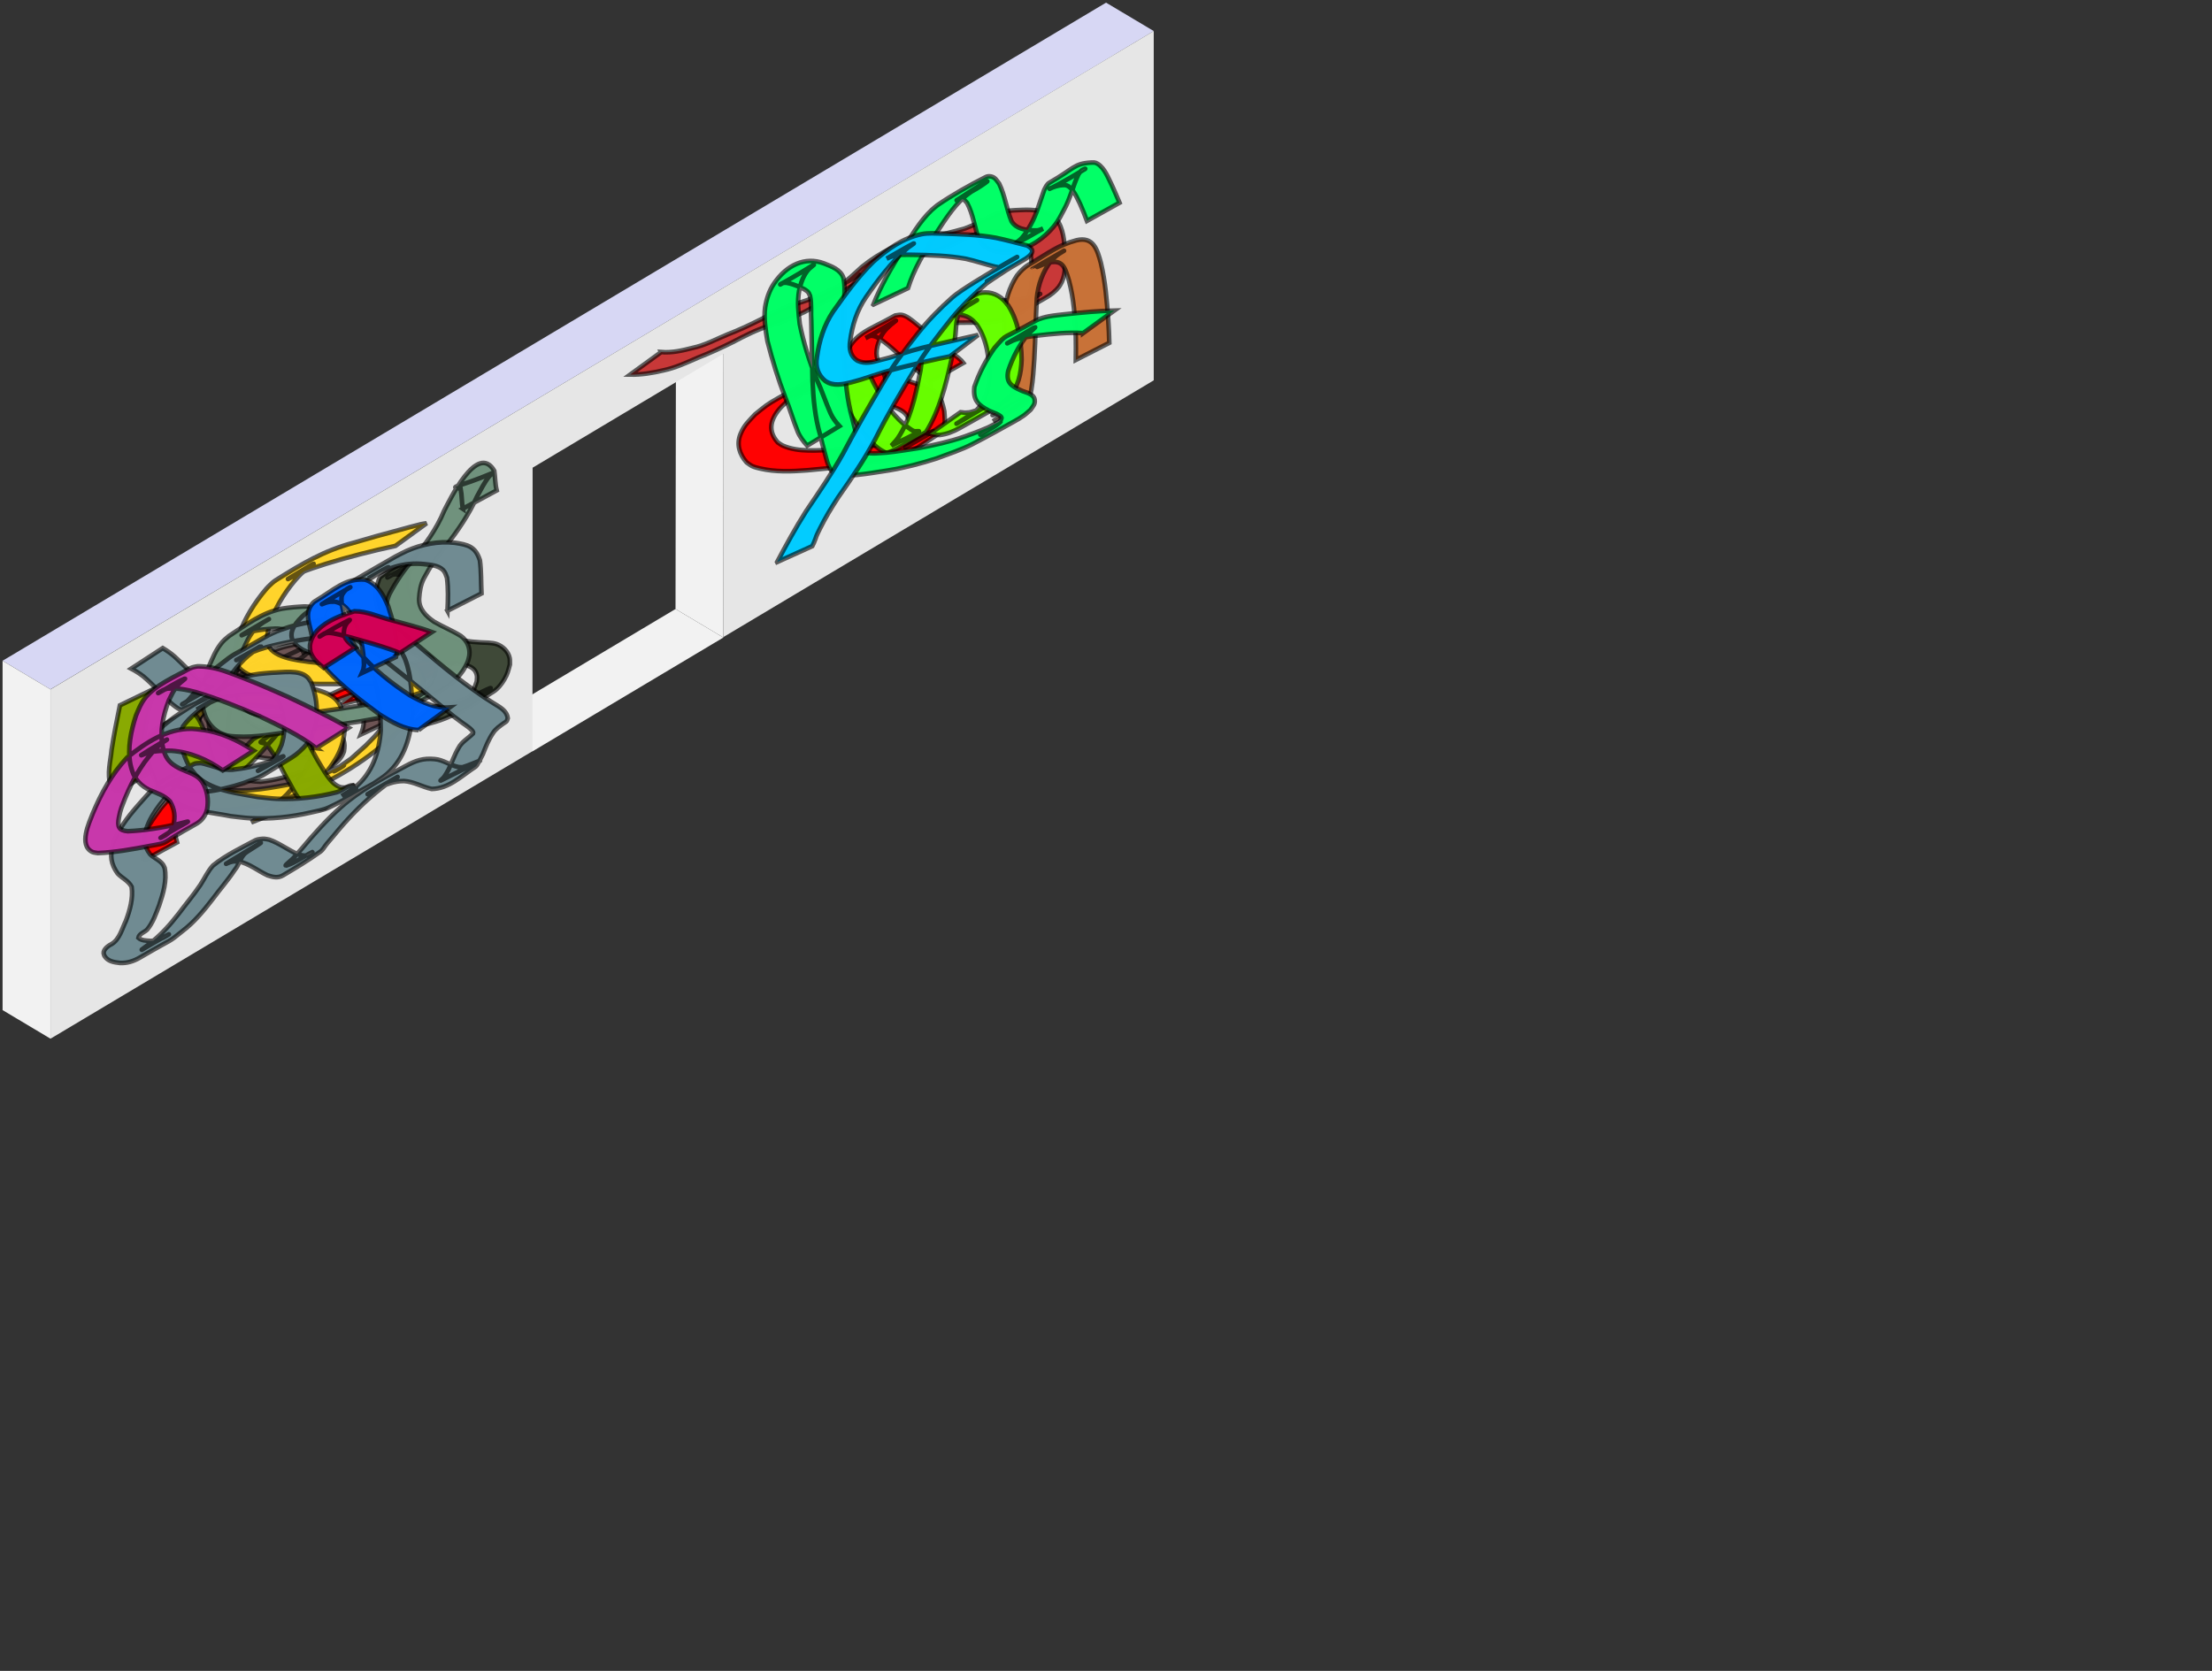 <?xml version="1.0" encoding="UTF-8" standalone="no"?>
<!-- Generator: Adobe Illustrator 16.0.0, SVG Export Plug-In . SVG Version: 6.00 Build 0)  -->

<svg
   xmlns:dc="http://purl.org/dc/elements/1.1/"
   xmlns:cc="http://creativecommons.org/ns#"
   xmlns:rdf="http://www.w3.org/1999/02/22-rdf-syntax-ns#"
   xmlns:svg="http://www.w3.org/2000/svg"
   xmlns="http://www.w3.org/2000/svg"
   xmlns:sodipodi="http://sodipodi.sourceforge.net/DTD/sodipodi-0.dtd"
   xmlns:inkscape="http://www.inkscape.org/namespaces/inkscape"
   version="1.1"
   id="svg2"
   sodipodi:docname="graphicsTop.svg"
   inkscape:version="0.92.2 (5c3e80d, 2017-08-06)"
   x="0px"
   y="0px"
   width="430.543px"
   height="325.295px"
   viewBox="0 0 430.543 325.295"
   enable-background="new 0 0 430.543 325.295"
   xml:space="preserve"><rect x="0" y="0" width="430.543" height="325.295" fill="#333333" stroke="none"/><defs
     id="defs34429"><inkscape:perspective
       id="perspective2985"
       inkscape:vp_z="744.09448 : 526.18109 : 1"
       inkscape:vp_y="0 : 1000 : 0"
       inkscape:vp_x="0 : 526.18109 : 1"
       sodipodi:type="inkscape:persp3d"
       inkscape:persp3d-origin="372.04724 : 350.78739 : 1" /></defs><sodipodi:namedview
     units="mm"
     fit-margin-left="0"
     fit-margin-top="0"
     showguides="true"
     showgrid="false"
     inkscape:cy="217.82587"
     inkscape:cx="67.969432"
     inkscape:zoom="1.979899"
     borderopacity="1.0"
     bordercolor="#666666"
     pagecolor="#ffffff"
     id="base"
     inkscape:pageshadow="2"
     inkscape:pageopacity="0.0"
     fit-margin-bottom="0"
     fit-margin-right="0"
     inkscape:guide-bbox="true"
     inkscape:window-maximized="0"
     inkscape:window-y="0"
     inkscape:window-x="0"
     inkscape:window-height="699"
     inkscape:window-width="1358"
     inkscape:object-nodes="true"
     inkscape:current-layer="layer1"
     inkscape:document-units="mm" /><g
     id="layer1"
     transform="translate(-53.643,-569.625)"
     inkscape:label="Layer 1"
     inkscape:groupmode="layer"><path
       id="path3910"
       sodipodi:nodetypes="cccccc"
       inkscape:connector-curvature="0"
       d="m 268.925,570.139 -214.781,128.125 9.313,5.563 205.469,-122.594 9.281,-5.563 z"
       style="fill:#d7d7f4" /><path
       id="path3918"
       inkscape:connector-curvature="0"
       d="m 54.145,698.276 v 68 l 9.312,5.555 v -68 z"
       style="fill:#f2f2f2" /><path
       id="path5998"
       inkscape:connector-curvature="0"
       d="m 54.21,764.597 9.312,5.556 -0.032,-11.063 -9.25,-5.531 z"
       style="fill:none" /><path
       id="path6000"
       inkscape:connector-curvature="0"
       d="m 54.179,753.534 9.312,5.556 -0.031,-11.063 -9.25,-5.531 z"
       style="fill:none" /><path
       id="path6002"
       inkscape:connector-curvature="0"
       d="m 54.209,742.496 9.311,5.556 -0.031,-11.063 -9.25,-5.531 z"
       style="fill:none" /><path
       id="path6004"
       inkscape:connector-curvature="0"
       d="m 54.239,731.458 9.311,5.557 -0.031,-11.063 -9.25,-5.531 z"
       style="fill:none" /><path
       id="path6006"
       inkscape:connector-curvature="0"
       d="m 54.207,720.396 9.312,5.556 -0.031,-11.063 -9.25,-5.531 z"
       style="fill:none" /><path
       id="path6008"
       inkscape:connector-curvature="0"
       d="m 54.176,709.333 9.312,5.556 -0.031,-11.063 -9.25,-5.531 z"
       style="fill:none" /><path
       id="path6042"
       sodipodi:nodetypes="ccccc"
       inkscape:connector-curvature="0"
       d="m 185.214,632.973 -0.089,55.214 9.312,5.556 0.031,-55.25 z"
       style="fill:#f2f2f2" /><path
       id="path6059"
       inkscape:connector-curvature="0"
       d="m 185.125,688.188 9.312,5.556 -37.155,22.163 -9.25,-5.594 z"
       style="fill:#f2f2f2" /><path
       id="path6053"
       sodipodi:nodetypes="ccccccccc"
       inkscape:connector-curvature="0"
       d="M 278.206,575.67 63.469,703.844 v 68 l 93.812,-55.969 0.03,-55.194 37.156,-22.188 -0.03,55.163 83.769,-49.986 z"
       style="fill:#e6e6e6" /><path
       style="opacity:0.99;fill:#ff0000;fill-opacity:1;stroke:#000000;stroke-width:0.9;stroke-miterlimit:4;stroke-dasharray:none;stroke-opacity:0.612;paint-order:normal"
       id="path34990"
       d="m 81.568,737.18 c -0.172,-1.128 -0.436,-2.286 -0.23,-3.434 0.473,-2.644 2.158,-4.733 3.674,-6.85 4.818,-5.79 10.978,-10.14 17.47,-13.861 10.652,-6.105 8.673,-5.006 17.492,-9.093 4.956,-2.113 10.007,-4.01 15.191,-5.485 2.14,-0.609 4.246,-1.092 6.452,-1.331 0.192,0.043 0.467,-0.036 0.576,0.127 0.508,0.757 0.09,1.16 -0.508,1.509 -5.274,3.08 -5.712,3.673 -9.974,4.864 -2.793,0.995 -5.68,1.645 -8.551,2.357 -1.036,0.21 -2.047,0.491 -3.061,0.782 0,0 5.856,-4.5 5.856,-4.5 v 0 c 0.986,-0.26 1.983,-0.468 2.979,-0.683 2.839,-0.622 5.654,-1.334 8.399,-2.299 0.52,-0.169 1.045,-0.323 1.559,-0.506 0.424,-0.152 1.633,-0.746 1.256,-0.499 -1.722,1.13 -3.539,2.106 -5.309,3.159 0.213,-0.095 0.406,-0.297 0.639,-0.286 0.139,0.006 1.037,0.557 0.315,0.275 -1.932,0.078 -3.769,0.421 -5.65,0.903 -4.967,1.273 -9.78,3.064 -14.5,5.056 -2.092,0.972 -4.177,1.959 -6.276,2.917 -0.568,0.26 -1.181,0.428 -1.724,0.737 -6.177,3.511 -12.002,7.665 -16.525,13.208 -1.35,1.901 -2.958,3.885 -3.395,6.262 -0.194,1.056 0.1,2.104 0.383,3.107 0,0 -6.539,3.564 -6.539,3.564 z"
       inkscape:connector-curvature="0" /><path
       style="opacity:0.99;fill:#ff0000;fill-opacity:1;stroke:#000000;stroke-width:0.9;stroke-miterlimit:4;stroke-dasharray:none;stroke-opacity:0.612;paint-order:normal"
       id="path34992"
       d="m 234.618,643.995 c -0.076,-0.119 -0.137,-0.249 -0.229,-0.356 -0.623,-0.726 -1.479,-1.289 -2.216,-1.883 -1.315,-1.059 -1.274,-1.049 -2.59,-2.207 -1.331,-1.21 -2.622,-2.489 -4.093,-3.536 -0.608,-0.432 -1.496,-1.093 -2.342,-1.012 -0.372,0.036 -0.687,0.298 -1.03,0.447 9.509,-5.362 5.056,-3.296 3.506,-1.14 -0.604,0.839 -0.916,1.74 -1.203,2.719 -0.498,2.093 0.043,3.2 1.632,4.562 2.206,1.66 4.879,2.402 7.472,3.214 2.805,1.04 3.298,2.07 3.905,4.881 0.067,1.072 0.286,2.279 -0.193,3.304 -0.157,0.336 -0.331,0.705 -0.641,0.908 -6.305,4.137 -4.942,3.566 -9.041,4.856 -5.517,1.319 -11.152,1.928 -16.791,2.427 -3.046,0.235 -6.169,0.364 -9.169,-0.339 -0.506,-0.119 -1.02,-0.234 -1.493,-0.448 -0.416,-0.188 -0.764,-0.499 -1.146,-0.748 -1.384,-1.57 -2.011,-3.52 -1.165,-5.551 0.735,-1.766 1.537,-2.392 2.811,-3.79 2.049,-1.626 2.175,-1.857 4.513,-3.163 2.769,-1.547 5.532,-3.111 8.37,-4.527 1.967,-0.981 4.88,-1.623 7.05,-2.085 3.109,-0.382 4.422,-0.626 5.395,2.62 0.137,1.284 0.12,0.646 0.057,1.914 0,0 -6.546,3.264 -6.546,3.264 v 0 c 0.143,-1.114 0.123,-0.555 0.062,-1.676 -0.131,-0.49 -0.207,-1 -0.535,-1.414 -0.91,-1.145 -2.81,-0.575 -3.984,-0.494 -1.956,0.418 -2.263,0.428 -4.258,1.112 -0.848,0.29 -2.973,1.724 -2.513,0.955 0.655,-1.095 2.23,-1.271 3.199,-2.101 1.355,-1.161 -5.816,3.652 -4.467,2.949 -0.551,0.553 -1.158,1.054 -1.652,1.658 -1.768,2.164 -2.171,4.277 -0.275,6.434 0.328,0.208 0.63,0.463 0.983,0.623 3.01,1.361 7.014,0.907 10.195,0.791 5.696,-0.447 11.401,-1.111 16.899,-2.739 3.102,-1.271 3.738,-1.638 -3.205,2.287 -0.283,0.16 0.556,-0.363 0.751,-0.624 0.629,-0.839 0.436,-2.026 0.394,-2.98 -0.49,-2.488 -1,-3.37 -3.466,-4.259 -2.662,-0.898 -5.389,-1.748 -7.686,-3.424 -1.727,-1.54 -2.551,-2.898 -2.049,-5.263 1.469,-5.655 4.366,-5.904 10.026,-9.105 0.419,-0.042 0.84,-0.184 1.258,-0.126 0.844,0.117 1.743,0.84 2.365,1.321 1.432,1.107 2.703,2.395 4.081,3.565 1.6,1.318 1.071,0.927 2.686,2.092 0.854,0.616 1.796,1.182 2.534,1.945 0.128,0.133 0.231,0.288 0.347,0.432 0,0 -6.515,3.709 -6.515,3.709 z"
       inkscape:connector-curvature="0" /><path
       style="opacity:0.99;fill:#c83737;fill-opacity:1;stroke:#000000;stroke-width:0.9;stroke-miterlimit:4;stroke-dasharray:none;stroke-opacity:0.612;paint-order:normal"
       id="path34994"
       d="m 182.34,638.171 c 2.074,0.174 4.116,-0.298 6.112,-0.813 2.412,-0.502 4.562,-1.698 6.817,-2.63 2.267,-0.867 4.467,-1.898 6.629,-2.999 2.287,-1.231 4.616,-2.376 7.116,-3.098 2.326,-0.678 4.547,-1.662 6.729,-2.704 0.408,-0.213 0.816,-0.424 1.223,-0.638 1.501,-0.788 1.175,-0.611 2.646,-1.447 0.42,-0.239 1.678,-0.96 1.259,-0.72 -5.391,3.09 -6.608,3.9 -3.939,2.182 1.66,-1.027 3.025,-2.412 4.462,-3.71 3.636,-2.909 7.611,-4.944 12.11,-5.709 2.682,-0.32 5.312,-1.047 7.913,-1.766 2.031,-0.727 3.945,-1.743 5.871,-2.706 1.672,-0.823 3.574,-0.853 5.4,-0.923 1.718,-0.075 4.229,0.088 5.727,1.019 0.308,0.191 0.546,0.476 0.819,0.714 1.412,1.916 1.57,4.321 1.694,6.619 0.04,1.889 0.183,3.924 -0.627,5.696 -0.153,0.334 -0.372,0.633 -0.558,0.949 -0.703,0.875 -1.582,1.555 -2.558,2.1 -4.255,2.374 -5.619,3.783 -9.378,4.502 -2.069,0.33 -4.167,0.325 -6.256,0.34 -1.193,-0.054 -2.769,0.301 -3.724,-0.644 -0.166,-0.165 -0.277,-0.377 -0.415,-0.566 -0.081,-0.214 -0.162,-0.428 -0.243,-0.642 0,0 6.489,-3.578 6.489,-3.578 v 0 c 0.041,0.144 0.081,0.288 0.121,0.432 0.093,0.112 0.164,0.246 0.278,0.337 0.81,0.645 2.44,0.259 3.385,0.375 2.053,-0.012 4.12,-0.043 6.141,-0.447 3.136,-0.801 4.608,-2.25 -3.174,2.496 -0.306,0.186 0.636,-0.33 0.943,-0.513 0.949,-0.564 0.889,-0.573 1.732,-1.285 0.209,-0.267 0.452,-0.509 0.626,-0.8 0.974,-1.626 0.814,-3.626 0.781,-5.432 -0.098,-2.088 -0.129,-4.333 -1.436,-6.074 -0.229,-0.178 -0.433,-0.393 -0.686,-0.535 -1.653,-0.931 -3.707,-0.835 -5.525,-0.768 -1.821,0.133 -3.65,0.302 -5.282,1.2 -1.907,0.914 -3.788,1.916 -5.832,2.497 -2.644,0.688 -5.291,1.405 -8.003,1.769 -1.077,0.232 -2.133,0.485 -3.166,0.876 -0.319,0.121 -1.233,0.578 -0.943,0.398 1.114,-0.693 7.862,-4.593 4.567,-2.687 -1.53,1.266 -2.841,2.785 -4.544,3.844 -4.297,2.905 -8.932,5.315 -13.523,7.722 -2.223,1.033 -4.484,1.987 -6.845,2.664 -2.438,0.792 -4.719,1.948 -6.981,3.146 -2.198,1.089 -4.425,2.115 -6.712,3.004 -2.241,0.97 -4.453,2.017 -6.861,2.52 -2.105,0.497 -4.237,0.851 -6.408,0.812 0,0 6.029,-4.38 6.029,-4.38 z"
       inkscape:connector-curvature="0" /><path
       style="opacity:0.99;fill:#6c5353;fill-opacity:1;stroke:#000000;stroke-width:0.9;stroke-miterlimit:4;stroke-dasharray:none;stroke-opacity:0.612;paint-order:normal"
       id="path34996"
       d="m 112.094,697.877 c -3.285,1.486 -6.564,2.966 -9.8,4.558 -5.145,2.766 1.69,-1.082 2.581,-1.538 0.419,-0.215 -0.789,0.519 -1.152,0.819 -0.991,0.818 -1.65,1.771 -2.285,2.869 -0.628,1.449 -1.127,3.145 -0.194,4.598 0.647,1.008 1.292,1.275 2.282,1.939 3.189,1.507 6.698,2.26 10.219,2.093 1.704,-0.102 3.356,-0.659 5.066,-0.595 1.888,0.387 2.054,1.618 1.772,3.313 -0.436,1.194 -1.251,2.114 -2.348,2.77 -5.554,3.324 -6.325,4.081 -11.112,5.487 -2.828,0.778 -5.648,1.768 -8.596,1.934 -1.495,-0.105 -3.142,-0.301 -4.276,-1.407 -0.299,-0.292 -0.519,-0.655 -0.779,-0.983 -1.361,-2.744 -1.8,-6.217 -1.71,-9.257 0.022,-0.749 0.117,-1.495 0.176,-2.242 0.533,-3.522 1.689,-7.217 4.375,-9.724 0.506,-0.472 1.1,-0.841 1.65,-1.261 2.712,-1.574 6.281,-4.11 9.653,-5.279 2.77,-0.96 5.661,-1.233 8.569,-1.305 3.373,0.316 6.807,1.141 9.586,3.183 0.468,0.344 0.876,0.764 1.313,1.146 2.097,2.085 3.301,4.656 3.756,7.546 0.13,1.02 -0.077,1.982 -0.333,2.958 0,0 -6.624,3.117 -6.624,3.117 v 0 c 0.345,-0.879 0.598,-1.741 0.549,-2.704 -0.286,-2.751 -1.379,-5.209 -3.363,-7.177 -0.405,-0.357 -0.779,-0.751 -1.214,-1.07 -2.673,-1.958 -6.032,-2.714 -9.278,-2.898 -2.883,0.122 -5.72,0.478 -8.433,1.529 -0.633,0.245 -2.411,1.23 -1.855,0.841 1.319,-0.921 2.772,-1.634 4.158,-2.45 -0.567,0.377 -1.175,0.698 -1.7,1.131 -2.78,2.288 -4.048,5.889 -4.612,9.323 -0.065,0.724 -0.169,1.446 -0.195,2.172 -0.107,2.945 0.333,6.075 1.735,8.69 0.236,0.259 0.438,0.554 0.708,0.776 1.093,0.899 2.655,0.984 3.995,1.025 2.839,-0.278 5.586,-1.106 8.311,-1.918 0.583,-0.188 1.175,-0.35 1.749,-0.564 0.587,-0.218 2.242,-1.088 1.73,-0.728 -1.458,1.026 -3.046,1.851 -4.591,2.741 -0.389,0.224 1.18,-0.607 1.926,-1.47 0.194,-0.224 0.32,-0.5 0.479,-0.749 0.356,-1.235 0.351,-2.088 -1.141,-2.153 -1.639,0.096 -3.252,0.485 -4.901,0.477 -3.587,-0.09 -7.124,-0.961 -10.362,-2.514 -1.181,-0.791 -1.818,-1.033 -2.603,-2.222 -1.057,-1.601 -0.755,-3.476 -0.116,-5.16 0.182,-0.384 0.326,-0.787 0.545,-1.151 0.697,-1.162 1.735,-2.259 2.894,-2.958 6.24,-3.766 5.393,-3.294 9.384,-5.304 3.414,-1.664 6.895,-3.186 10.265,-4.938 0,0 -5.854,4.683 -5.854,4.683 z"
       inkscape:connector-curvature="0" /><path
       style="opacity:0.99;fill:#c87137;fill-opacity:1;stroke:#000000;stroke-width:0.9;stroke-miterlimit:4;stroke-dasharray:none;stroke-opacity:0.612;paint-order:normal"
       id="path34998"
       d="m 252.899,647.133 c -2.004,1.104 -3.952,2.316 -6.012,3.312 -0.255,0.123 0.4,-0.412 0.532,-0.662 0.205,-0.39 0.347,-0.812 0.469,-1.236 0.554,-1.929 0.685,-3.952 0.862,-5.94 0.263,-3.91 0.224,-7.829 0.393,-11.743 0.148,-2.733 0.952,-5.294 2.438,-7.581 0.663,-0.829 1.42,-1.616 2.345,-2.158 4.049,-2.373 5.616,-3.747 9.252,-4.723 3.273,-0.782 4.034,1.8 4.738,4.41 0.874,3.653 1.169,7.411 1.436,11.148 0.113,1.468 0.164,2.938 0.204,4.409 0,0 -6.513,3.324 -6.513,3.324 v 0 c 0.019,-1.492 0.027,-2.983 -0.004,-4.475 -0.124,-3.699 -0.374,-7.423 -1.345,-11.011 -0.826,-2.635 -1.188,-4.194 -4.277,-3.363 -2.613,0.829 -5.942,3.033 3.266,-2.363 0.309,-0.181 -0.622,0.358 -0.916,0.563 -0.714,0.497 -0.907,0.74 -1.524,1.348 -1.649,2.127 -2.537,4.614 -2.787,7.297 -0.238,3.937 -0.258,7.879 -0.496,11.817 -0.144,1.989 -0.244,3.996 -0.579,5.964 -0.075,0.444 -0.168,0.886 -0.286,1.32 -0.083,0.307 -0.054,0.721 -0.317,0.9 -2.182,1.481 -4.564,2.641 -6.846,3.962 0,0 5.968,-4.519 5.968,-4.519 z"
       inkscape:connector-curvature="0" /><path
       style="opacity:0.99;fill:#ffd42a;fill-opacity:1;stroke:#000000;stroke-width:0.9;stroke-miterlimit:4;stroke-dasharray:none;stroke-opacity:0.612;paint-order:normal"
       id="path35000"
       d="m 130.62,675.897 c -4.544,0.981 -9.048,2.116 -13.49,3.486 -1.746,0.573 -3.553,1.117 -5.242,1.854 -0.73,0.318 -2.816,1.482 -2.136,1.068 8.337,-5.075 3.879,-2.244 2.632,-1.104 -0.467,0.427 -0.869,0.921 -1.304,1.381 -2.272,2.708 -4.15,5.781 -5.103,9.211 -0.146,0.526 -0.218,1.069 -0.327,1.603 0.01,0.448 -0.074,0.907 0.03,1.343 0.712,2.961 5.813,3.387 8.137,3.744 5.066,0.61 10.176,0.332 15.257,0.103 2.007,-0.084 4.519,-0.471 5.996,1.279 0.245,0.29 0.396,0.647 0.594,0.971 0.134,0.407 0.326,0.8 0.401,1.222 0.492,2.768 -1.024,5.583 -2.733,7.638 -0.754,0.906 -1.629,1.703 -2.443,2.555 -5.486,5.151 -12.031,9.303 -19.076,11.984 -2.966,1.128 -4.378,1.374 -7.421,2.113 -4.017,0.85 -8.102,1.367 -12.206,0.966 -0.759,-0.074 -1.522,-0.152 -2.265,-0.326 -0.658,-0.154 -1.279,-0.435 -1.918,-0.652 -0.51,-0.33 -1.068,-0.596 -1.53,-0.991 -1.855,-1.586 -2.653,-4.265 -2.58,-6.638 0.02,-0.662 0.177,-1.313 0.266,-1.969 0.523,-1.592 0.684,-2.376 1.562,-3.84 2.416,-4.027 6.983,-5.981 10.976,-8.06 0.794,-0.413 1.705,-0.545 2.558,-0.818 4.516,-1.121 9.168,-1.417 13.766,-0.626 0.706,0.121 1.397,0.315 2.096,0.473 1.452,0.444 3,0.912 4.05,2.094 1.003,1.129 1.241,2.553 1.522,3.975 0.347,5.095 -1.758,8.025 -4.931,11.731 -2.01,2.068 -4.311,3.802 -6.642,5.483 0,0 -6.564,2.588 -6.564,2.588 v 0 c 2.409,-1.658 4.793,-3.359 6.894,-5.408 3.034,-3.372 5.299,-6.257 4.949,-11.028 -0.722,-3.517 -1.535,-4.329 -5.001,-5.471 -0.66,-0.156 -1.313,-0.349 -1.981,-0.469 -4.519,-0.807 -9.106,-0.43 -13.506,0.828 -0.85,0.324 -3.179,1.63 -2.55,0.972 1.017,-1.064 2.426,-1.711 3.788,-2.268 0.696,-0.284 -1.216,0.896 -1.742,1.433 -1.054,1.074 -1.669,2.164 -2.272,3.522 -0.261,0.586 -0.448,1.202 -0.672,1.804 -0.108,0.608 -0.287,1.208 -0.324,1.824 -0.129,2.15 0.599,4.62 2.288,6.049 0.417,0.353 0.92,0.588 1.38,0.882 0.594,0.199 1.174,0.451 1.783,0.597 4.599,1.102 9.409,0.239 13.964,-0.594 3.055,-0.76 4.292,-0.963 7.268,-2.139 1.254,-0.495 2.396,-1.274 3.686,-1.666 0.669,-0.203 -2.321,1.549 -1.792,1.091 1.026,-0.889 2.197,-1.595 3.296,-2.393 0.938,-0.841 1.877,-1.681 2.815,-2.522 0.756,-0.79 1.564,-1.534 2.269,-2.37 1.522,-1.804 3.091,-4.381 2.65,-6.866 -0.065,-0.364 -0.242,-0.699 -0.362,-1.048 -0.163,-0.252 -0.288,-0.534 -0.49,-0.757 -1.338,-1.475 -3.765,-0.949 -5.492,-1 -5.04,0.093 -10.1,0.174 -15.12,-0.355 -2.857,-0.412 -8.066,-0.849 -8.962,-4.385 -0.125,-0.491 -0.021,-1.013 -0.032,-1.52 0.119,-0.573 0.196,-1.157 0.356,-1.72 0.981,-3.464 2.779,-6.639 4.982,-9.462 0.422,-0.494 0.806,-1.024 1.267,-1.482 0.468,-0.465 0.951,-0.928 1.51,-1.278 5.034,-3.158 9.356,-5.735 14.997,-7.222 2.991,-0.9 5.998,-1.724 9.016,-2.527 1.396,-0.371 2.783,-0.783 4.19,-1.111 0.356,-0.083 0.721,-0.123 1.081,-0.185 0,0 -6.058,4.401 -6.058,4.401 z"
       inkscape:connector-curvature="0" /><path
       style="opacity:0.99;fill:#88aa00;fill-opacity:1;stroke:#000000;stroke-width:0.9;stroke-miterlimit:4;stroke-dasharray:none;stroke-opacity:0.612;paint-order:normal"
       id="path35002"
       d="m 83.72,703.68 c -0.948,2.874 -1.553,5.84 -2.028,8.825 -0.116,1.746 -0.855,4.769 -0.073,6.424 0.085,0.179 0.257,0.303 0.386,0.454 0.138,-0.017 0.303,0.032 0.414,-0.051 0.176,-0.131 0.577,-0.635 0.379,-0.54 -1.895,0.91 -3.612,2.175 -5.538,3.017 -0.379,0.166 0.562,-0.611 0.803,-0.946 0.456,-0.634 1.297,-2.153 1.66,-2.789 0.862,-1.489 1.679,-3.006 2.589,-4.467 0.186,-0.299 1.009,-1.653 1.422,-1.897 2.287,-1.349 4.679,-2.51 7.019,-3.766 1.669,1.177 2.28,3.042 2.918,4.89 0.623,1.803 0.474,1.375 0.987,3.194 0.437,1.271 0.887,3.783 2.419,4.297 0.938,0.316 1.517,-0.293 2.276,-0.723 -1.467,0.755 -2.786,1.924 -4.4,2.266 -0.843,0.179 1.3,-1.135 1.914,-1.739 2.139,-2.106 3.905,-4.537 6.066,-6.618 2.401,-1.302 4.63,-2.99 7.202,-3.906 0.48,-0.171 0.88,0.535 1.233,0.903 0.756,0.788 1.534,2.386 2.019,3.294 1.765,3.306 0.276,0.589 2.07,3.827 1.015,1.574 2.466,4.723 4.486,5.257 0.3,0.079 0.618,0.046 0.928,0.069 1.239,-0.205 0.631,-0.033 1.82,-0.527 0,0 -5.753,4.461 -5.753,4.461 v 0 c -1.345,0.325 -0.668,0.246 -2.031,0.244 -0.35,-0.091 -0.719,-0.13 -1.051,-0.274 -2.192,-0.948 -3.249,-3.905 -4.419,-5.771 -1.008,-1.837 -1.929,-3.795 -3.145,-5.507 -0.292,-0.412 -0.587,-0.837 -0.978,-1.156 -0.253,-0.206 -1.15,-0.165 -0.903,-0.378 1.514,-1.303 3.375,-2.136 5.063,-3.203 -0.46,0.383 -0.954,0.73 -1.381,1.149 -0.416,0.409 -2.856,3.257 -3.156,3.596 -3.824,4.321 -4.878,5.102 -11.17,8.42 -0.541,0.164 -1.059,0.46 -1.623,0.492 -2.429,0.14 -3.226,-3.394 -3.719,-5.083 -0.521,-1.937 -1.321,-5.463 -2.935,-6.77 -0.168,-0.136 -0.397,-0.17 -0.596,-0.255 14.568,-9.046 5.809,-3.95 4.728,-2.767 -1.445,1.581 -2.299,3.773 -3.442,5.559 -0.308,0.571 -1.709,3.504 -2.185,3.841 -2.237,1.584 -4.578,3.021 -6.948,4.399 -0.599,0.348 -0.925,-0.022 -1.383,-0.299 -0.152,-0.241 -0.349,-0.459 -0.456,-0.723 -0.811,-1.992 -0.005,-4.753 0.157,-6.798 0.452,-2.903 1.03,-5.784 1.619,-8.659 0,0 6.736,-3.266 6.736,-3.266 z"
       inkscape:connector-curvature="0" /><path
       style="opacity:0.99;fill:#66ff00;fill-opacity:1;stroke:#000000;stroke-width:0.9;stroke-miterlimit:4;stroke-dasharray:none;stroke-opacity:0.612;paint-order:normal"
       id="path35004"
       d="m 222.204,640.713 c 1.095,3.166 2.81,6.015 4.742,8.731 1.065,1.296 2.218,2.548 3.602,3.514 0.321,0.224 0.64,0.472 1.009,0.603 0.292,0.103 1.185,-0.086 0.924,0.081 -1.685,1.077 -3.557,1.827 -5.336,2.74 0.416,-0.483 0.891,-0.922 1.249,-1.45 2.385,-3.515 3.399,-8.077 4.205,-12.184 0.627,-2.638 0.417,-5.378 0.844,-8.033 0.321,-0.975 0.288,-1.18 0.96,-1.992 1.8,-2.175 9.24,-5.737 9.687,-5.987 1.805,-0.48 3.546,-6.6e-4 4.894,1.31 0.352,0.342 0.631,0.752 0.947,1.128 1.954,3.11 2.481,6.817 2.556,10.425 -0.076,2.685 -0.631,5.459 -2.564,7.457 -0.317,0.327 -0.692,0.593 -1.038,0.889 -3.316,2.252 -1.565,1.102 -8.418,4.993 -1.247,0.708 -2.545,1.214 -3.964,1.381 -1.269,-0.066 -0.643,0.012 -1.876,-0.231 0,0 5.983,-4.207 5.983,-4.207 v 0 c 1.14,0.125 0.563,0.11 1.731,0.04 0.938,-0.225 1.78,-0.527 2.65,-0.951 0.358,-0.175 1.403,-0.757 1.061,-0.553 -9.935,5.947 -5.548,3.25 -3.834,2.191 0.368,-0.256 0.763,-0.475 1.103,-0.767 2.066,-1.773 2.784,-4.418 2.911,-7.043 -0.031,-3.437 -0.473,-6.997 -2.433,-9.915 -0.303,-0.319 -0.574,-0.673 -0.91,-0.958 -1.32,-1.115 -2.941,-1.279 -4.511,-0.655 1.79,-1.059 3.586,-2.108 5.37,-3.176 0.293,-0.176 -0.605,0.319 -0.897,0.499 -0.837,0.515 -1.921,1.168 -2.477,2.009 -0.187,0.284 -0.269,0.624 -0.404,0.936 -0.25,1.149 -0.248,2.106 -0.368,3.266 -0.173,1.658 -0.447,3.305 -0.79,4.936 -1.074,4.838 -2.295,9.773 -4.936,14.025 -2.459,1.344 -4.812,2.903 -7.378,4.031 -0.328,0.144 -0.703,-0.171 -1.022,-0.336 -1.887,-0.977 -3.139,-2.966 -4.51,-4.49 -1.917,-2.701 -3.642,-5.516 -5.201,-8.437 0,0 6.439,-3.821 6.439,-3.821 z"
       inkscape:connector-curvature="0" /><path
       style="opacity:0.99;fill:#3e4837;fill-opacity:1;stroke:#000000;stroke-width:0.9;stroke-miterlimit:4;stroke-dasharray:none;stroke-opacity:0.612;paint-order:normal"
       id="path35006"
       d="m 132.082,681.448 c -0.715,1.5e-4 -1.454,-0.143 -2.149,0.112 -0.307,0.112 -1.143,0.635 -0.854,0.481 5.741,-3.046 6.546,-4.569 4.626,-1.788 -0.158,0.499 -0.392,0.98 -0.474,1.496 -0.567,3.569 1.623,6.48 3.777,9.018 3.002,3.087 5.931,3.651 10.077,3.92 0.853,0.039 2.362,0.036 3.219,0.333 1.202,0.416 2.257,1.431 2.529,2.695 0.09,0.419 0.036,0.857 0.053,1.286 -0.348,1.237 -0.402,1.724 -1.052,2.852 -0.505,0.877 -1.274,1.865 -2.145,2.413 -6.269,3.947 -5.277,3.434 -9.312,5.18 -2.725,1.089 -5.627,1.632 -8.497,2.193 0,0 5.707,-4.315 5.707,-4.315 v 0 c 2.811,-0.533 5.648,-1.065 8.278,-2.237 1.165,-0.56 8.177,-3.995 -2.76,1.83 -0.469,0.25 0.894,-0.584 1.279,-0.95 0.751,-0.713 1.202,-1.517 1.613,-2.451 0.176,-0.399 0.296,-0.82 0.444,-1.23 0.015,-0.348 0.091,-0.699 0.046,-1.044 -0.307,-2.355 -3.358,-2.377 -5.108,-2.481 -4.427,-0.436 -7.221,-0.99 -10.326,-4.418 -2.24,-2.728 -4.474,-5.789 -4.228,-9.53 0.037,-0.556 0.218,-1.093 0.327,-1.639 0.199,-0.426 0.22,-0.998 0.598,-1.278 2.219,-1.643 4.653,-2.978 7.036,-4.374 0.304,-0.178 0.658,-0.26 1.002,-0.336 0.766,-0.168 1.564,-0.071 2.338,-0.13 0,0 -6.043,4.391 -6.043,4.391 z"
       inkscape:connector-curvature="0" /><path
       style="opacity:0.99;fill:#00ff66;fill-opacity:1;stroke:#000000;stroke-width:0.9;stroke-miterlimit:4;stroke-dasharray:none;stroke-opacity:0.612;paint-order:normal"
       id="path35008"
       d="m 223.642,628.909 c 1.452,-3.706 3.503,-7.172 5.585,-10.555 1.752,-2.681 3.372,-5.567 5.712,-7.802 0.365,-0.349 0.771,-0.652 1.156,-0.978 2.991,-2.046 6.219,-3.861 9.426,-5.482 0.299,-0.151 0.672,-0.172 1.001,-0.106 0.848,0.169 1.128,0.793 1.603,1.409 1.136,2.323 1.424,4.926 2.403,7.311 0.951,1.509 2.625,1.655 4.252,1.784 0.321,-0.014 0.647,0.018 0.962,-0.041 0.315,-0.06 0.606,-0.209 0.909,-0.314 -1.771,0.967 -3.481,2.055 -5.313,2.9 -0.434,0.2 0.751,-0.597 1.077,-0.946 0.859,-0.92 1.188,-1.613 1.829,-2.693 1.205,-2.122 1.79,-4.491 2.629,-6.758 0.257,-0.516 0.519,-1.151 1.054,-1.456 4.764,-2.717 4.7,-3.692 8.038,-3.906 0.564,-0.007 0.819,-0.082 1.351,0.259 1.382,0.887 2.048,2.79 2.756,4.18 0.507,1.119 0.999,2.245 1.474,3.378 0,0 -6.336,3.536 -6.336,3.536 v 0 c -0.423,-1.133 -0.87,-2.255 -1.368,-3.358 -0.556,-1.08 -1.347,-3.082 -2.59,-3.55 -0.368,-0.139 -0.862,-0.052 -1.233,-0.018 -2.734,0.464 -4.359,2.382 4.83,-3.191 0.153,-0.093 -0.351,0.093 -0.507,0.182 -0.396,0.227 -0.539,0.516 -0.801,0.879 -1.078,2.25 -1.584,4.752 -2.829,6.938 -0.548,1.03 -0.965,1.918 -1.676,2.847 -2.337,3.051 -6.302,5.52 -10.199,5.368 -1.907,-0.215 -3.678,-0.664 -4.665,-2.478 -0.839,-2.347 -1.109,-4.881 -2.286,-7.099 -0.403,-0.427 -0.545,-0.793 -1.191,-0.763 -0.287,0.013 -1.074,0.382 -0.833,0.225 9.725,-6.366 5.154,-2.86 2.858,-1.688 -0.402,0.3 -0.825,0.572 -1.205,0.899 -2.492,2.149 -4.217,5.071 -6.02,7.772 -2.011,3.18 -4.003,6.516 -5.123,10.124 0,0 -6.727,3.195 -6.727,3.195 z"
       inkscape:connector-curvature="0" /><path
       style="opacity:0.99;fill:#00ff66;fill-opacity:1;stroke:#000000;stroke-width:0.9;stroke-miterlimit:4;stroke-dasharray:none;stroke-opacity:0.612;paint-order:normal"
       id="path35010"
       d="m 264.465,634.481 c -2.996,-0.195 -6.002,0.132 -8.975,0.479 -1.569,0.207 -3.167,0.351 -4.652,0.941 -0.384,0.152 -1.472,0.745 -1.113,0.542 5.81,-3.288 6.504,-4.097 4.107,-1.853 -1.789,2.144 -3.079,4.618 -3.952,7.259 -0.46,2.205 0.575,2.913 2.409,3.74 0.84,0.432 2.524,0.637 2.727,1.803 0.162,0.928 -0.303,1.278 -0.785,2.014 -0.441,0.374 -0.852,0.785 -1.322,1.121 -0.586,0.417 -1.209,0.782 -1.837,1.131 -2.694,1.499 -5.39,2.998 -8.128,4.415 -2.093,1.082 -4.754,1.971 -6.982,2.799 -3.071,0.992 -6.198,1.805 -9.382,2.333 -2.099,0.313 -4.186,0.686 -6.3,0.891 -1.158,-0.02 -2.425,0.355 -3.571,0.053 -0.231,-0.061 -0.443,-0.181 -0.664,-0.271 -0.201,-0.211 -0.434,-0.396 -0.603,-0.634 -0.722,-1.022 -0.978,-2.377 -1.302,-3.555 -0.47,-1.71 -0.421,-1.568 -0.841,-3.322 -1.022,-3.454 -1.353,-7.017 -1.5,-10.598 -0.068,-3.861 -0.15,-7.722 -0.247,-11.583 -0.124,-1.654 0.097,-3.339 -0.248,-4.97 -0.152,-0.348 -0.218,-0.605 -0.519,-0.862 -0.725,-0.618 -1.954,-1.056 -2.838,-1.372 -0.64,-0.18 -1.377,-0.462 -2.049,-0.223 -0.139,0.049 -0.501,0.31 -0.372,0.238 6.092,-3.391 7.844,-4.861 5.572,-3.013 -1.088,1.185 -1.588,2.701 -1.916,4.242 -0.382,2.153 -0.118,4.342 0.127,6.495 0.758,3.728 1.898,7.367 3.344,10.883 0.995,2.116 1.698,4.354 2.649,6.487 0.429,0.932 1.031,1.742 1.73,2.484 0,0 -6.28,3.809 -6.28,3.809 v 0 c -0.731,-0.823 -1.405,-1.68 -1.832,-2.708 -0.902,-2.175 -1.516,-4.46 -2.424,-6.635 -1.39,-3.591 -2.523,-7.274 -3.481,-11.004 -0.357,-2.175 -0.75,-4.39 -0.447,-6.596 0.27,-1.625 0.783,-3.218 1.709,-4.595 2.494,-3.673 6.085,-5.311 9.733,-3.944 1.486,0.592 3.22,1.18 3.797,2.818 0.397,1.712 0.136,3.469 0.132,5.211 -0.094,3.879 -0.156,7.762 0.058,11.639 0.222,3.518 0.556,7.032 1.519,10.438 0.373,1.495 1.212,5.202 2.194,6.368 0.122,0.144 0.296,0.234 0.445,0.351 1.315,0.302 2.674,0.076 4.007,0.006 2.067,-0.206 4.115,-0.553 6.168,-0.862 3.067,-0.571 6.118,-1.236 9.073,-2.256 1.931,-0.709 2.503,-0.894 4.458,-1.725 0.824,-0.35 3.091,-1.721 2.454,-1.092 -1.051,1.036 -2.525,1.531 -3.743,2.364 -0.978,0.669 3.638,-2.084 3.003,-1.9 0.047,-0.05 0.937,-0.906 1,-1.211 0.124,-0.604 -2.007,-1.235 -2.382,-1.441 -2.17,-1.123 -3.205,-2.053 -2.895,-4.671 0.922,-2.72 2.263,-5.253 3.922,-7.599 2.731,-3.096 0.923,-1.266 8.161,-5.373 0.599,-0.34 1.784,-0.632 2.437,-0.756 0.893,-0.17 2.411,-0.323 3.282,-0.422 3.132,-0.334 6.27,-0.642 9.421,-0.707 0,0 -6.058,4.401 -6.058,4.401 z"
       inkscape:connector-curvature="0" /><path
       style="opacity:0.99;fill:#6f917c;fill-opacity:1;stroke:#000000;stroke-width:0.9;stroke-miterlimit:4;stroke-dasharray:none;stroke-opacity:0.612;paint-order:normal"
       id="path35012"
       d="m 143.722,668.673 c -0.22,-1.29 -0.165,-2.623 -0.421,-3.903 -2.392,-0.449 -0.749,-0.118 6.192,-3.04 0.274,-0.115 -0.444,0.398 -0.629,0.63 -0.934,1.17 -1.626,2.583 -2.351,3.883 -1.572,3.514 -3.726,6.662 -6.09,9.678 -1.669,1.937 -3.091,4.053 -4.283,6.311 -0.632,1.229 -0.836,2.575 -0.918,3.936 -0.09,2.029 1.348,3.439 2.91,4.499 1.702,1 3.546,1.718 5.215,2.773 1.217,0.877 1.846,2.295 1.649,3.801 -0.049,0.377 -0.18,0.738 -0.27,1.107 -1.016,2.554 -2.987,4.388 -5.36,5.703 -2.639,1.462 -5.311,2.862 -7.967,4.293 -0.81,0.237 -1.609,0.513 -2.429,0.711 -3.34,0.803 -6.788,1.255 -10.18,1.766 -5.924,0.893 -2.099,0.329 -7.941,1.179 -3.713,0.492 -7.419,1.24 -11.184,1.024 -0.584,-0.033 -1.174,-0.06 -1.744,-0.188 -0.51,-0.114 -0.984,-0.355 -1.476,-0.532 -2.396,-1.464 -3.215,-3.474 -3.484,-6.156 -0.021,-2.363 0.599,-4.634 1.38,-6.841 0.649,-1.484 1.27,-3.029 2.279,-4.316 0.59,-0.753 0.862,-0.921 1.584,-1.536 3.241,-2.126 6.471,-4.6 10.332,-5.329 0.721,-0.136 1.546,-0.212 2.275,-0.291 1.241,-0.07 2.578,-0.305 3.795,0.097 0.748,0.247 1.043,0.556 1.656,1.026 1.203,1.147 2.073,2.577 2.803,4.056 0,0 -6.36,3.611 -6.36,3.611 v 0 c -0.658,-1.384 -1.428,-2.738 -2.61,-3.747 -0.236,-0.155 -0.455,-0.338 -0.707,-0.464 -1.346,-0.673 -2.965,-0.318 -4.393,-0.247 -1.112,0.146 -2.205,0.306 -3.269,0.68 -0.348,0.122 -1.336,0.618 -1.024,0.421 1.458,-0.921 7.741,-4.52 4.238,-2.511 -0.636,0.462 -1.128,0.773 -1.667,1.354 -1.095,1.181 -1.725,2.692 -2.374,4.139 -0.8,2.113 -1.435,4.274 -1.499,6.552 0.133,2.284 0.849,4.328 2.958,5.499 0.446,0.146 0.88,0.34 1.339,0.439 3.906,0.844 8.4,-0.262 12.293,-0.589 4.253,-0.602 3.624,-0.491 7.945,-1.194 3.482,-0.566 7.027,-1.115 10.428,-2.08 0.84,-0.239 1.653,-0.564 2.48,-0.847 -1.343,0.85 -2.709,1.663 -4.029,2.549 -0.513,0.344 1.088,-0.588 1.606,-0.924 1.623,-1.05 2.931,-2.428 3.746,-4.191 0.579,-1.756 0.557,-2.87 -0.977,-4.063 -1.667,-1.067 -3.537,-1.751 -5.196,-2.835 -1.659,-1.259 -3.252,-2.881 -3.369,-5.079 0.06,-1.463 0.223,-2.91 0.848,-4.257 1.241,-2.346 2.724,-4.559 4.49,-6.545 2.367,-2.965 4.639,-6.008 6.096,-9.547 0.989,-1.89 6.483,-13.51 9.788,-7.846 0.19,1.266 0.157,2.564 0.475,3.812 0,0 -6.6,3.569 -6.6,3.569 z"
       inkscape:connector-curvature="0" /><path
       style="opacity:0.99;fill:#00ccff;fill-opacity:1;stroke:#000000;stroke-width:0.9;stroke-miterlimit:4;stroke-dasharray:none;stroke-opacity:0.612;paint-order:normal"
       id="path35014"
       d="m 204.902,679.041 c 1.782,-3.345 3.591,-6.666 5.625,-9.868 2.504,-3.707 5.044,-7.379 7.225,-11.289 2.394,-4.58 4.979,-9.048 7.609,-13.496 2.007,-3.501 4.443,-6.731 6.945,-9.888 2.029,-2.536 4.302,-4.853 6.731,-7.004 2.927,-2.636 21.369,-12.805 7.457,-4.871 0.599,-0.411 0.612,-0.389 1.082,-0.799 0.062,-0.054 0.114,-0.119 0.177,-0.171 0.017,-0.014 0.082,-0.021 0.061,-0.027 -0.146,-0.043 -0.302,-0.037 -0.45,-0.075 -1.931,-0.461 -3.797,-1.119 -5.737,-1.545 -3.392,-0.617 -6.848,-0.718 -10.286,-0.774 -1.368,-0.006 -2.774,-0.091 -4.103,0.316 -0.354,0.108 -0.682,0.287 -1.022,0.431 1.735,-0.977 3.434,-2.02 5.204,-2.93 0.415,-0.213 -0.749,0.556 -1.124,0.834 -3.162,2.783 -5.714,6.162 -8.108,9.605 -1.755,2.569 -2.677,5.465 -3.07,8.52 -0.233,1.539 0.033,2.991 1.424,3.835 1.523,0.709 2.97,0.27 4.506,-0.156 0.579,-0.148 1.162,-0.278 1.736,-0.444 0.684,-0.198 1.358,-0.432 2.036,-0.648 0.772,-0.238 1.54,-0.49 2.317,-0.713 2.621,-0.751 5.294,-1.305 7.947,-1.93 3.4,-0.781 1.752,-0.409 4.943,-1.118 0,0 -5.492,4.17 -5.492,4.17 v 0 c -3.09,0.636 -1.487,0.293 -4.809,1.035 -2.68,0.64 -5.369,1.244 -8.009,2.039 -1.512,0.456 -3,0.989 -4.512,1.446 -0.61,0.184 -1.226,0.346 -1.839,0.519 -1.711,0.429 -3.5,0.82 -5.068,-0.232 -1.437,-1.162 -1.99,-2.78 -1.658,-4.611 0.442,-3.192 1.35,-6.236 3.171,-8.941 2.405,-3.39 4.857,-6.783 7.835,-9.701 2.669,-2.388 5.815,-4.635 9.363,-5.349 1.341,-0.27 2.716,-0.146 4.07,-0.124 3.482,0.121 6.983,0.206 10.419,0.841 2.038,0.424 4.045,0.986 6.063,1.49 1.706,0.914 0.964,1.752 -0.323,2.599 -2.388,1.39 -4.772,2.788 -7.165,4.17 -1.635,0.944 3.253,-1.914 4.889,-2.856 0.434,-0.25 -0.86,0.513 -1.283,0.781 -0.276,0.174 -2.508,1.647 -2.773,1.826 -0.422,0.286 -0.837,0.581 -1.255,0.872 -2.477,2.124 -4.806,4.408 -6.887,6.927 -2.512,3.18 -5.061,6.353 -7.108,9.863 -2.696,4.405 -5.32,8.844 -7.627,13.469 -2.089,3.984 -4.64,7.668 -7.223,11.346 -1.302,1.994 -2.528,4.004 -3.584,6.141 -1.048,2.121 -0.434,0.998 -1.196,2.8 -0.086,0.204 -0.195,0.397 -0.293,0.596 0,0 -6.83,3.09 -6.83,3.09 z"
       inkscape:connector-curvature="0" /><path
       style="opacity:0.99;fill:#6f8a91;fill-opacity:1;stroke:#000000;stroke-width:0.9;stroke-miterlimit:4;stroke-dasharray:none;stroke-opacity:0.612;paint-order:normal"
       id="path35016"
       d="m 140.74,688.538 c 0.108,-2.15 0.179,-4.305 -0.1,-6.442 -0.216,-0.565 -0.333,-1.068 -0.774,-1.51 -0.903,-0.906 -2.461,-0.984 -3.635,-1.133 -4.153,-0.449 -7.337,0.904 -10.927,2.807 1.258,-0.716 2.466,-1.528 3.774,-2.147 0.774,-0.366 -1.443,0.921 -2.163,1.385 -0.739,0.476 -1.48,0.95 -2.215,1.432 -1.836,1.204 -3.628,2.431 -5.36,3.779 -0.911,0.83 -3.024,2.702 -2.195,4.205 0.105,0.191 0.285,0.329 0.427,0.494 1.754,1.52 4.268,1.648 6.476,1.954 2.125,0.444 5.073,0.452 6.77,2.003 0.373,0.341 0.637,0.786 0.956,1.179 0.248,0.49 0.544,0.959 0.743,1.47 1.272,3.265 1.302,7.21 1.372,10.664 -0.318,4.406 -1.489,8.616 -4.937,11.644 -0.8,0.702 -1.736,1.232 -2.603,1.847 -2.905,1.556 -5.722,3.289 -8.716,4.669 -1.114,0.514 -2.351,0.708 -3.546,0.983 -3.809,0.878 -7.772,1.291 -11.682,1.103 -1.287,-0.062 -2.562,-0.265 -3.844,-0.398 -3.785,-0.758 -8.022,-0.968 -11.37,-3.131 -1.276,-0.824 -1.679,-1.49 -2.61,-2.629 -1.172,-1.963 -2.397,-4.955 -2.153,-7.304 0.048,-0.463 0.225,-0.903 0.337,-1.355 0.279,-0.447 0.507,-0.929 0.836,-1.341 2.873,-3.595 10.505,-7.507 13.79,-9.407 1.386,-0.714 2.725,-1.577 4.228,-2.041 1.61,-0.497 3.318,-0.587 4.984,-0.727 1.985,-0.04 5.228,-0.649 6.866,0.874 0.3,0.279 0.485,0.66 0.728,0.99 0.948,2.348 1.322,5.007 0.974,7.529 -0.072,0.523 -0.211,1.035 -0.317,1.552 -0.548,1.356 -0.636,1.848 -1.57,3.023 -0.64,0.805 -1.904,1.957 -2.784,2.49 -7.077,4.279 -5.144,3.456 -9.423,5.034 -2.433,0.795 -4.898,1.407 -7.443,1.672 -1.812,0.265 -3.473,-0.469 -5.176,-0.957 -0.618,-0.054 -1.377,-0.478 -2.009,-0.356 -0.317,0.061 -1.169,0.545 -0.887,0.389 5.923,-3.281 6.259,-3.76 3.467,-1.358 -2.374,2.482 -4.888,5.054 -6.392,8.192 -0.212,0.443 -0.361,0.913 -0.542,1.37 -0.525,1.96 -0.463,3.276 0.767,4.891 0.743,0.757 1.904,1.153 2.517,2.049 0.135,0.198 0.21,0.431 0.315,0.647 0.467,2.437 -0.294,4.96 -1.07,7.258 -0.626,1.627 -1.201,3.354 -2.33,4.713 -0.493,0.523 -1.586,0.808 -1.721,1.613 0.62,0.568 1.618,0.544 2.41,0.602 0.876,0.002 1.704,-0.261 2.477,-0.666 0.35,-0.183 1.358,-0.803 1.012,-0.613 -5.136,2.818 -6.664,4.033 -3.901,1.975 2.266,-1.693 4.135,-3.785 5.859,-6.008 1.392,-1.865 2.903,-3.646 4.205,-5.577 0.833,-1.274 1.433,-2.665 2.468,-3.793 2.489,-2.025 5.575,-3.478 8.312,-4.939 0.338,-0.18 1.323,-0.277 1.677,-0.257 0.319,0.018 0.631,0.106 0.946,0.16 2.05,0.703 3.744,2.095 5.744,2.911 0.548,0.112 1.169,0.326 1.738,0.112 0.33,-0.124 1.2,-0.733 0.884,-0.579 -1.69,0.823 -3.216,2.03 -5.011,2.589 -0.636,0.198 0.921,-0.962 1.369,-1.454 0.533,-0.586 1.051,-1.186 1.576,-1.778 2.401,-2.874 4.882,-5.671 7.689,-8.156 3.741,-3.308 8.182,-5.637 12.57,-7.974 1.976,-1.064 3.388,-1.56 5.632,-1.355 1.651,0.118 3.03,1.228 4.615,1.546 0.266,0.053 0.542,0.034 0.813,0.051 1.978,-0.545 8.463,-3.707 -4.213,2.575 -0.247,0.122 0.394,-0.387 0.565,-0.602 0.352,-0.443 0.658,-1.026 0.936,-1.513 0.659,-1.396 1.135,-2.852 1.925,-4.185 0.629,-1.237 1.871,-1.881 2.807,-2.822 0.018,-0.097 0.083,-0.196 0.053,-0.29 -0.178,-0.564 -1.682,-1.508 -2.03,-1.766 -2.3,-1.71 -1.053,-0.743 -3.644,-2.866 -4.724,-3.884 -9.407,-7.806 -14.335,-11.431 -1.19,-0.77 -2.295,-1.897 -3.683,-2.34 -1.354,-0.433 -2.932,-0.259 -4.315,-0.192 -4.024,0.26 -8.009,0.99 -11.914,1.977 -0.573,0.178 -1.151,0.339 -1.719,0.533 -0.917,0.313 -2.142,0.797 -3.011,1.239 -0.478,0.243 -1.866,1.058 -1.398,0.797 4.988,-2.779 6.044,-3.632 3.122,-1.511 -2.404,1.711 -3.985,4.172 -5.773,6.45 -2.11,2.352 -4.843,3.248 -7.928,4.702 -0.47,0.222 -1.863,-0.983 -2.113,-1.194 -1.869,-1.712 -3.515,-3.638 -5.459,-5.269 -0.739,-0.572 -1.516,-1.063 -2.342,-1.495 0,0 6.138,-3.996 6.138,-3.996 v 0 c 0.825,0.497 1.614,1.033 2.337,1.675 1.862,1.692 3.537,3.583 5.485,5.18 0.516,0.321 0.768,0.578 1.362,0.641 0.163,0.018 0.63,-0.136 0.491,-0.048 -1.921,1.218 -3.932,2.29 -5.88,3.465 -0.186,0.112 0.41,-0.153 0.589,-0.275 0.226,-0.153 0.409,-0.36 0.614,-0.541 1.989,-2.224 3.501,-4.873 5.932,-6.693 3.633,-2.821 1.362,-1.154 8.955,-5.549 1.927,-1.115 4.05,-1.815 6.193,-2.384 3.957,-0.905 7.977,-1.594 12.028,-1.89 1.55,-0.05 3.164,-0.171 4.643,0.427 1.357,0.548 2.388,1.728 3.526,2.588 4.664,3.916 9.207,7.992 14.191,11.507 2.825,1.975 1.432,1.051 3.936,2.642 1.163,0.739 2.546,1.384 2.74,2.891 -0.076,0.191 -0.099,0.413 -0.227,0.574 -0.146,0.184 -0.376,0.281 -0.565,0.42 -0.753,0.554 -1.543,1.066 -2.057,1.872 -0.886,1.291 -1.431,2.716 -2.009,4.164 -0.18,0.351 -1.086,2.197 -1.357,2.376 -2.948,1.948 -5.225,4.304 -8.585,4.377 -1.833,-0.395 -3.486,-1.414 -5.386,-1.543 -1.98,6.5e-4 -3.582,0.625 -5.299,1.597 -2.357,1.289 -3.657,2.013 3.963,-2.355 0.384,-0.22 -0.761,0.455 -1.129,0.701 -0.651,0.435 -1.509,1.095 -2.121,1.581 -0.346,0.275 -0.686,0.558 -1.028,0.837 -2.944,2.435 -5.556,5.212 -7.981,8.163 -0.491,0.581 -0.986,1.158 -1.473,1.742 -0.41,0.49 -0.7,1.107 -1.219,1.48 -2.33,1.675 -4.797,3.155 -7.265,4.618 -1.002,0.594 -2.005,0.336 -3.017,-0.007 -1.893,-0.876 -3.545,-2.294 -5.629,-2.711 -0.815,-0.014 -0.89,-0.078 -1.672,0.154 -0.255,0.076 -0.971,0.432 -0.744,0.293 10.126,-6.219 6.42,-3.805 4.229,-2.427 -0.208,0.155 -0.439,0.282 -0.624,0.464 -0.882,0.873 -1.136,2.245 -1.946,3.176 -1.302,1.983 -2.886,3.763 -4.292,5.671 -1.738,2.251 -3.539,4.442 -5.813,6.187 -3.231,2.585 -1.136,0.991 -8.367,5.213 -1.2,0.7 -2.502,1.123 -3.901,1.038 -1.132,-0.138 -2.303,-0.296 -2.96,-1.342 -0.059,-0.177 -0.163,-0.344 -0.178,-0.53 -0.064,-0.818 0.983,-1.546 1.604,-1.84 1.499,-0.914 2,-3 2.726,-4.479 0.782,-2.092 1.432,-4.374 1.118,-6.627 -0.59,-1.166 -1.859,-1.678 -2.73,-2.605 -1.309,-1.824 -1.527,-3.462 -0.904,-5.646 0.195,-0.495 0.357,-1.005 0.584,-1.486 1.504,-3.192 4.014,-5.809 6.329,-8.416 3.188,-3.118 1.823,-1.992 8.774,-5.731 0.342,-0.184 0.759,-0.183 1.147,-0.202 0.694,-0.033 1.406,0.32 2.07,0.455 1.629,0.518 3.223,1.07 4.961,0.747 2.427,-0.279 4.799,-0.87 7.112,-1.657 2.563,-1.067 4.126,-1.814 -2.642,1.9 -0.54,0.296 1.033,-0.673 1.515,-1.056 1.024,-0.814 1.627,-1.417 2.293,-2.539 0.266,-0.448 0.443,-0.945 0.664,-1.417 0.122,-0.49 0.28,-0.972 0.366,-1.469 0.406,-2.332 0.077,-4.827 -0.845,-6.993 -0.197,-0.244 -0.35,-0.533 -0.591,-0.734 -1.459,-1.212 -4.701,-0.699 -6.416,-0.648 -1.376,0.16 -2.175,0.208 -3.512,0.532 -1.981,0.479 -3.754,1.487 -5.521,2.467 1.465,-0.861 2.901,-1.771 4.394,-2.582 0.58,-0.315 -1.109,0.717 -1.653,1.091 -1.968,1.356 -3.981,2.789 -5.392,4.747 -0.151,0.386 -0.376,0.75 -0.452,1.157 -0.382,2.045 0.812,5.208 1.832,6.939 0.824,1.029 1.232,1.689 2.347,2.456 3.149,2.165 7.192,2.493 10.823,3.194 1.261,0.118 2.517,0.307 3.782,0.355 3.891,0.146 7.856,-0.305 11.623,-1.282 1.209,-0.314 2.598,-1.904 3.573,-1.125 0.843,0.674 -1.763,1.244 -2.645,1.866 0.858,-0.558 1.781,-1.028 2.574,-1.675 3.378,-2.753 4.739,-6.905 5.021,-11.105 -0.048,-3.328 -0.105,-7.153 -1.408,-10.276 -0.191,-0.456 -0.467,-0.872 -0.701,-1.308 -0.291,-0.323 -0.538,-0.691 -0.873,-0.968 -1.616,-1.339 -4.567,-1.39 -6.541,-1.798 -2.424,-0.337 -5.095,-0.502 -6.948,-2.287 -0.197,-0.246 -0.439,-0.461 -0.59,-0.737 -1.057,-1.936 0.852,-3.95 2.14,-5.133 2.465,-1.946 5.102,-3.618 7.728,-5.337 0.709,-0.464 1.392,-0.969 2.12,-1.403 2.642,-1.573 5.325,-3.076 7.988,-4.614 0.727,-0.365 1.437,-0.765 2.181,-1.094 2.918,-1.292 6.097,-1.917 9.279,-1.575 2.595,0.382 4.065,0.726 4.932,3.429 0.278,2.141 0.201,4.288 0.308,6.441 0,0 -6.624,3.375 -6.624,3.375 z"
       inkscape:connector-curvature="0" /><path
       style="opacity:0.99;fill:#0066ff;fill-opacity:1;stroke:#000000;stroke-width:0.9;stroke-miterlimit:4;stroke-dasharray:none;stroke-opacity:0.612;paint-order:normal"
       id="path35018"
       d="m 135.112,711.752 c -2.773,-0.096 -5.238,-1.565 -7.527,-2.991 -3.607,-2.675 -7.246,-5.387 -10.306,-8.692 -1.571,-1.983 -2.26,-4.479 -2.98,-6.866 -0.226,-1.376 -0.923,-3.028 -0.658,-4.443 0.053,-0.283 0.18,-0.547 0.27,-0.821 0.143,-0.228 0.256,-0.478 0.429,-0.684 0.184,-0.22 0.385,-0.438 0.631,-0.584 3.706,-2.197 5.86,-4.534 9.754,-4.203 2.386,0.804 3.586,3.017 4.487,5.213 0.861,2.621 1.547,5.323 1.732,8.083 -0.045,1.22 0.038,0.63 -0.235,1.77 0,0 -6.641,3.124 -6.641,3.124 v 0 c 0.416,-0.968 0.265,-0.447 0.422,-1.572 -0.041,-2.695 -0.606,-5.37 -1.527,-7.9 -0.834,-1.92 -1.933,-4.024 -4.18,-4.433 -0.766,0.016 -0.896,-0.028 -1.652,0.183 -0.277,0.077 -1.054,0.449 -0.811,0.295 1.791,-1.14 3.653,-2.165 5.471,-3.261 0.227,-0.137 -0.486,0.222 -0.697,0.382 -0.194,0.147 -0.334,0.353 -0.502,0.53 -0.122,0.2 -0.286,0.38 -0.367,0.6 -0.389,1.056 0.273,3.168 0.435,4.253 0.624,2.306 1.342,4.675 2.699,6.661 2.843,3.398 6.348,6.178 10.052,8.588 2.395,1.318 4.928,2.585 7.744,2.378 0,0 -6.043,4.391 -6.043,4.391 z"
       inkscape:connector-curvature="0" /><path
       style="opacity:0.99;fill:#c837ab;fill-opacity:1;stroke:#000000;stroke-width:0.9;stroke-miterlimit:4;stroke-dasharray:none;stroke-opacity:0.612;paint-order:normal"
       id="path35020"
       d="m 115.243,715.287 c -3.41,-2.591 -7.337,-4.435 -11.188,-6.27 -4.011,-1.757 -8.09,-3.396 -12.291,-4.642 -1.813,-0.49 -3.677,-0.842 -5.557,-0.694 -0.282,0.103 -0.577,0.176 -0.846,0.31 -0.318,0.158 -1.219,0.729 -0.905,0.563 1.71,-0.904 3.317,-2.017 5.095,-2.779 0.487,-0.209 -0.808,0.692 -1.156,1.092 -1.04,1.199 -1.196,1.74 -1.91,3.164 -1.09,2.867 -1.788,5.999 -1.144,9.06 0.086,0.411 0.238,0.806 0.356,1.21 0.58,1.572 1.754,2.396 3.205,3.058 1.176,0.559 2.545,0.907 3.535,1.806 0.216,0.197 0.381,0.444 0.571,0.666 1.002,1.621 1.266,3.472 0.955,5.325 -0.307,1.302 -1.063,2.281 -2.242,2.929 -7.533,4.143 -4.749,3.481 -8.981,4.241 -3.312,0.632 -6.655,1.246 -10.03,1.379 -0.373,-0.077 -0.776,-0.065 -1.118,-0.232 -2.671,-1.311 -0.605,-5.649 0.102,-7.473 1.654,-3.973 3.732,-7.741 6.687,-10.888 3.604,-2.893 7.841,-5.709 12.614,-5.607 0.593,0.013 1.181,0.116 1.771,0.174 3.748,0.428 7.15,2.038 10.267,4.084 0,0 -6.026,3.851 -6.026,3.851 v 0 c -2.974,-2.094 -6.303,-3.57 -9.976,-3.823 -1.597,-0.04 -3.09,-0.015 -4.645,0.406 -0.414,0.112 -1.572,0.662 -1.218,0.419 1.207,-0.83 7.582,-4.63 3.787,-2.227 -3.25,3.049 -5.301,6.592 -6.989,10.699 -0.662,1.743 -0.865,2.016 -1.184,3.757 -0.308,1.684 -0.059,2.454 1.728,2.607 3.334,-0.142 6.64,-0.694 9.891,-1.431 3.521,-0.911 1.653,-0.589 -3.457,2.679 -0.294,0.188 0.635,-0.292 0.93,-0.478 0.739,-0.464 1.223,-1.052 1.493,-1.88 0.45,-1.7 0.266,-3.186 -0.647,-4.71 -1.074,-1.151 -2.559,-1.605 -3.977,-2.207 -1.604,-0.799 -2.779,-1.938 -3.362,-3.685 -0.122,-0.444 -0.282,-0.88 -0.365,-1.333 -0.577,-3.183 0.112,-6.447 1.087,-9.47 0.586,-1.345 0.847,-2.161 1.718,-3.342 1.903,-2.583 6.352,-4.441 8.284,-5.586 0.326,-0.193 0.677,-0.348 1.037,-0.467 0.316,-0.104 0.652,-0.131 0.978,-0.197 1.901,-0.003 3.742,0.384 5.534,1.023 4.088,1.439 8.074,3.164 12.03,4.926 3.988,1.902 7.997,3.786 11.819,6.009 0,0 -6.265,3.983 -6.265,3.983 z"
       inkscape:connector-curvature="0" /><path
       style="opacity:0.99;fill:#d40055;fill-opacity:1;stroke:#000000;stroke-width:0.9;stroke-miterlimit:4;stroke-dasharray:none;stroke-opacity:0.612;paint-order:normal"
       id="path35022"
       d="m 131.483,696.778 c -2.359,-1.019 -4.869,-1.698 -7.338,-2.408 -1.495,-0.443 -2.997,-0.868 -4.518,-1.216 -0.569,-0.13 -1.447,-0.344 -2.059,-0.323 -0.277,0.01 -0.546,0.097 -0.819,0.146 -2.857,1.805 1.713,-1.103 4.915,-2.646 0.252,-0.121 -0.382,0.411 -0.54,0.643 -0.496,0.729 -0.573,1.358 -0.552,2.21 0.363,1.169 1.279,1.874 2.242,2.543 0,0 -6.166,3.91 -6.166,3.91 v 0 c -1.1,-0.846 -2.1,-1.732 -2.589,-3.08 -0.07,-0.709 -0.172,-1.115 0.008,-1.826 0.873,-3.458 5.474,-5.202 8.569,-6.108 2.535,7.1e-4 4.893,1.18 7.325,1.764 2.589,0.738 5.227,1.353 7.75,2.292 0,0 -6.23,4.099 -6.23,4.099 z"
       inkscape:connector-curvature="0" /></g></svg>